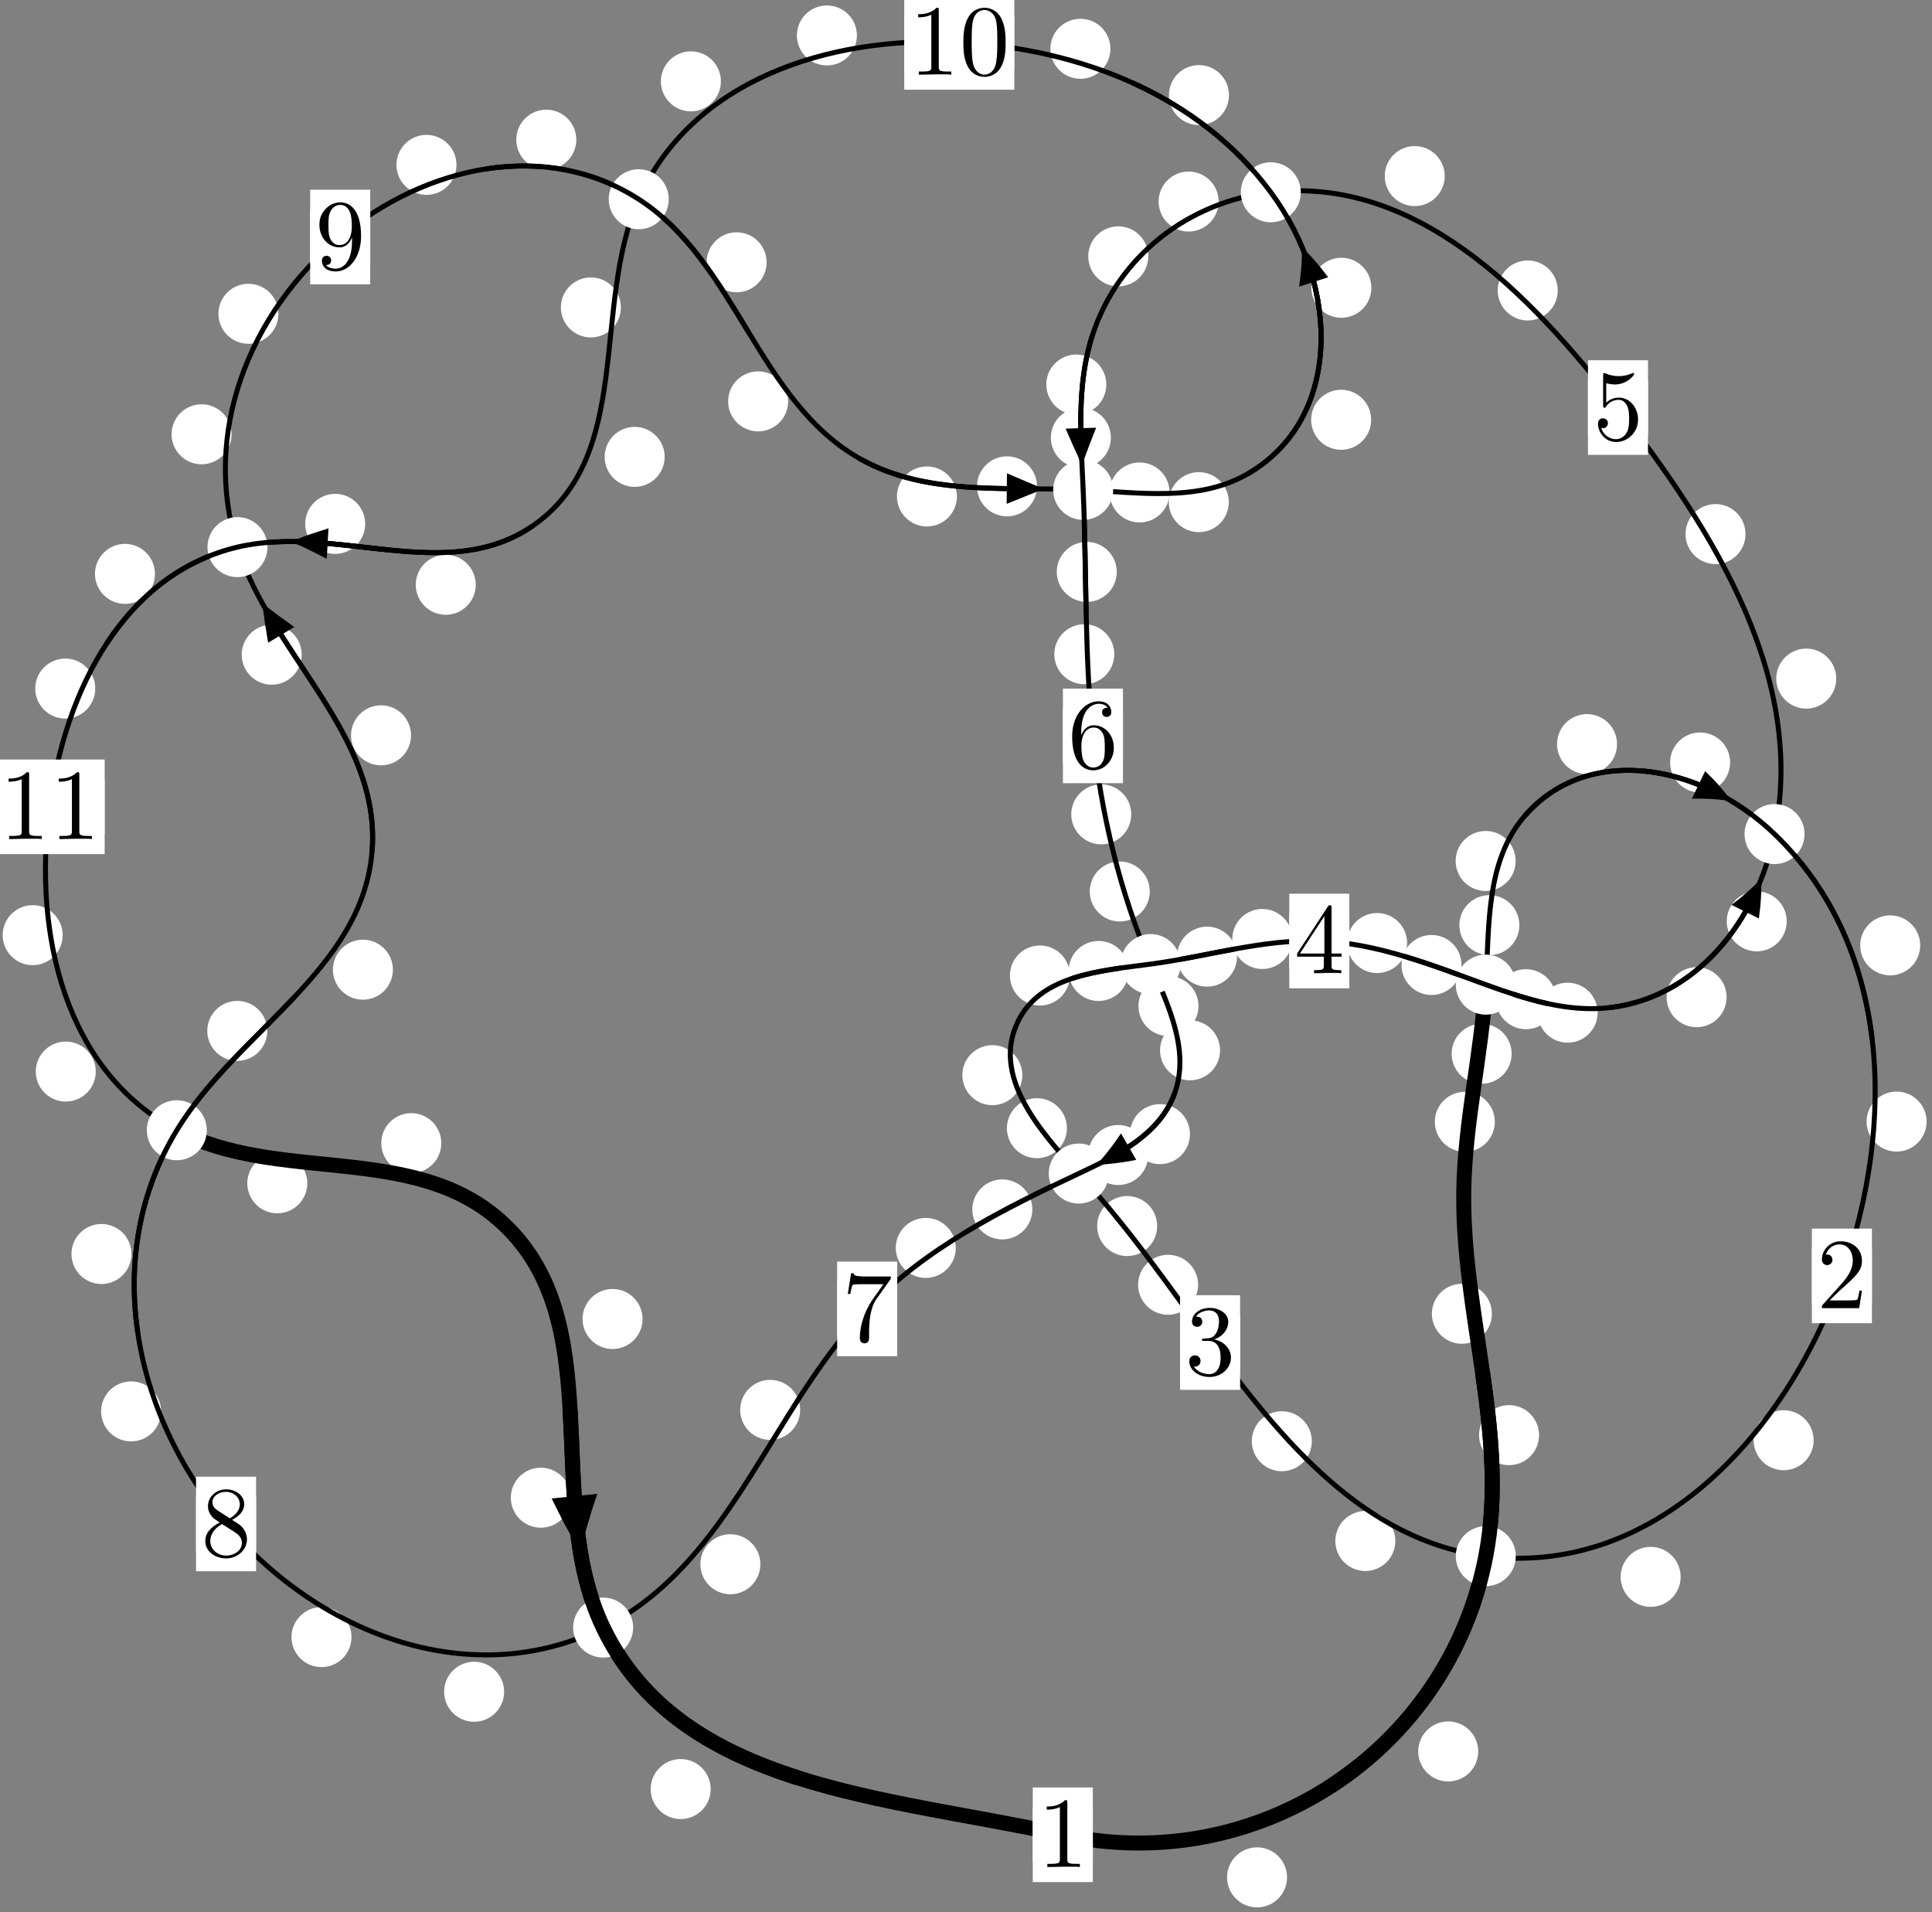 <?xml version="1.0"?>
<!-- Created by MetaPost 1.999 on 2021.07.06:0001 -->
<svg version="1.1" xmlns="http://www.w3.org/2000/svg" xmlns:xlink="http://www.w3.org/1999/xlink" width="192.447" height="190.469" viewBox="0 0 192.447 190.469">
<rect x="0" y="0" width="192.447" height="190.469" fill="#808080" stroke="none"/>
<!-- Original BoundingBox: -148.538147 -34.982971 43.908615 155.485703 -->
  <defs>
    <g transform="scale(0.01,0.01)" id="GLYPHcmr10_48">
      <path style="fill-rule: evenodd;" d="M460 -320C460 -400,455 -480,420 -554C374 -650,292 -666,250 -666C190 -666,117 -640,76 -547C44 -478,39 -400,39 -320C39 -245,43 -155,84 -79C127 2,200 22,249 22C303 22,379 1,423 -94C455 -163,460 -241,460 -320M249 -0C210 -0,151 -25,133 -121C122 -181,122 -273,122 -332C122 -396,122 -462,130 -516C149 -635,224 -644,249 -644C282 -644,348 -626,367 -527C377 -471,377 -395,377 -332C377 -257,377 -189,366 -125C351 -30,294 -0,249 -0"></path>
    </g>
    <g transform="scale(0.01,0.01)" id="GLYPHcmr10_49">
      <path style="fill-rule: evenodd;" d="M294 -640C294 -664,294 -666,271 -666C209 -602,121 -602,89 -602L89 -571C109 -571,168 -571,220 -597L220 -79C220 -43,217 -31,127 -31L95 -31L95 -0L257 -0L130 -3L217 -3L257 -3L297 -3L384 -3L419 -0L419 -31L387 -31C297 -31,294 -42,294 -79"></path>
    </g>
    <g transform="scale(0.01,0.01)" id="GLYPHcmr10_50">
      <path style="fill-rule: evenodd;" d="M127 -77L233 -180C389 -318,449 -372,449 -472C449 -586,359 -666,237 -666C124 -666,50 -574,50 -485C50 -429,100 -429,103 -429C120 -429,155 -441,155 -482C155 -508,137 -534,102 -534C94 -534,92 -534,89 -533C112 -598,166 -635,224 -635C315 -635,358 -554,358 -472C358 -392,308 -313,253 -251L61 -37C50 -26,50 -24,50 -0L421 -0L449 -174L424 -174C419 -144,412 -100,402 -85C395 -77,329 -77,307 -77"></path>
    </g>
    <g transform="scale(0.01,0.01)" id="GLYPHcmr10_51">
      <path style="fill-rule: evenodd;" d="M290 -352C372 -379,430 -449,430 -528C430 -610,342 -666,246 -666C145 -666,69 -606,69 -530C69 -497,91 -478,120 -478C151 -478,171 -500,171 -529C171 -579,124 -579,109 -579C140 -628,206 -641,242 -641C283 -641,338 -619,338 -529C338 -517,336 -459,310 -415C280 -367,246 -364,221 -363C213 -362,189 -360,182 -360C174 -359,167 -358,167 -348C167 -337,174 -337,191 -337L235 -337C317 -337,354 -269,354 -171C354 -35,285 -6,241 -6C198 -6,123 -23,88 -82C123 -77,154 -99,154 -137C154 -173,127 -193,98 -193C74 -193,42 -179,42 -135C42 -44,135 22,244 22C366 22,457 -69,457 -171C457 -253,394 -331,290 -352"></path>
    </g>
    <g transform="scale(0.01,0.01)" id="GLYPHcmr10_52">
      <path style="fill-rule: evenodd;" d="M294 -165L294 -78C294 -42,292 -31,218 -31L197 -31L197 -0L332 -0L238 -3L290 -3L332 -3L374 -3L427 -3L468 -0L468 -31L447 -31C373 -31,371 -42,371 -78L371 -165L471 -165L471 -196L371 -196L371 -651C371 -671,371 -677,355 -677C346 -677,343 -677,335 -665L28 -196L28 -165M300 -196L56 -196L300 -569"></path>
    </g>
    <g transform="scale(0.01,0.01)" id="GLYPHcmr10_53">
      <path style="fill-rule: evenodd;" d="M449 -201C449 -320,367 -420,259 -420C211 -420,168 -404,132 -369L132 -564C152 -558,185 -551,217 -551C340 -551,410 -642,410 -655C410 -661,407 -666,400 -666C399 -666,397 -666,392 -663C372 -654,323 -634,256 -634C216 -634,170 -641,123 -662C115 -665,113 -665,111 -665C101 -665,101 -657,101 -641L101 -345C101 -327,101 -319,115 -319C122 -319,124 -322,128 -328C139 -344,176 -398,257 -398C309 -398,334 -352,342 -334C358 -297,360 -258,360 -208C360 -173,360 -113,336 -71C312 -32,275 -6,229 -6C156 -6,99 -59,82 -118C85 -117,88 -116,99 -116C132 -116,149 -141,149 -165C149 -189,132 -214,99 -214C85 -214,50 -207,50 -161C50 -75,119 22,231 22C347 22,449 -74,449 -201"></path>
    </g>
    <g transform="scale(0.01,0.01)" id="GLYPHcmr10_54">
      <path style="fill-rule: evenodd;" d="M132 -328L132 -352C132 -605,256 -641,307 -641C331 -641,373 -635,395 -601C380 -601,340 -601,340 -556C340 -525,364 -510,386 -510C402 -510,432 -519,432 -558C432 -618,388 -666,305 -666C177 -666,42 -537,42 -316C42 -49,158 22,251 22C362 22,457 -72,457 -204C457 -331,368 -427,257 -427C189 -427,152 -376,132 -328M251 -6C188 -6,158 -66,152 -81C134 -128,134 -208,134 -226C134 -304,166 -404,256 -404C272 -404,318 -404,349 -342C367 -305,367 -254,367 -205C367 -157,367 -107,350 -71C320 -11,274 -6,251 -6"></path>
    </g>
    <g transform="scale(0.01,0.01)" id="GLYPHcmr10_55">
      <path style="fill-rule: evenodd;" d="M476 -609C485 -621,485 -623,485 -644L242 -644C120 -644,118 -657,114 -676L89 -676L56 -470L81 -470C84 -486,93 -549,106 -561C113 -567,191 -567,204 -567L411 -567C400 -551,321 -442,299 -409C209 -274,176 -135,176 -33C176 -23,176 22,222 22C268 22,268 -23,268 -33L268 -84C268 -139,271 -194,279 -248C283 -271,297 -357,341 -419"></path>
    </g>
    <g transform="scale(0.01,0.01)" id="GLYPHcmr10_56">
      <path style="fill-rule: evenodd;" d="M163 -457C117 -487,113 -521,113 -538C113 -599,178 -641,249 -641C322 -641,386 -589,386 -517C386 -460,347 -412,287 -377M309 -362C381 -399,430 -451,430 -517C430 -609,341 -666,250 -666C150 -666,69 -592,69 -499C69 -481,71 -436,113 -389C124 -377,161 -352,186 -335C128 -306,42 -250,42 -151C42 -45,144 22,249 22C362 22,457 -61,457 -168C457 -204,446 -249,408 -291C389 -312,373 -322,309 -362M209 -320L332 -242C360 -223,407 -193,407 -132C407 -58,332 -6,250 -6C164 -6,92 -68,92 -151C92 -209,124 -273,209 -320"></path>
    </g>
    <g transform="scale(0.01,0.01)" id="GLYPHcmr10_57">
      <path style="fill-rule: evenodd;" d="M367 -318L367 -286C367 -52,263 -6,205 -6C188 -6,134 -8,107 -42C151 -42,159 -71,159 -88C159 -119,135 -134,113 -134C97 -134,67 -125,67 -86C67 -19,121 22,206 22C335 22,457 -114,457 -329C457 -598,342 -666,253 -666C198 -666,149 -648,106 -603C65 -558,42 -516,42 -441C42 -316,130 -218,242 -218C303 -218,344 -260,367 -318M243 -241C227 -241,181 -241,150 -304C132 -341,132 -391,132 -440C132 -494,132 -541,153 -578C180 -628,218 -641,253 -641C299 -641,332 -607,349 -562C361 -530,365 -467,365 -421C365 -338,331 -241,243 -241"></path>
    </g>
  </defs>
  <path d="M128.204 186.994C128.204 186.202,127.889 185.441,127.328 184.881C126.768 184.32,126.008 184.005,125.215 184.005C124.422 184.005,123.662 184.32,123.102 184.881C122.541 185.441,122.226 186.202,122.226 186.994C122.226 187.787,122.541 188.547,123.102 189.108C123.662 189.668,124.422 189.983,125.215 189.983C126.008 189.983,126.768 189.668,127.328 189.108C127.889 188.547,128.204 187.787,128.204 186.994Z" style="fill: rgb(100%,100%,100%);stroke: none;"></path>
  <path d="M108.854 182.752C108.854 181.959,108.539 181.199,107.978 180.639C107.418 180.078,106.658 179.763,105.865 179.763C105.072 179.763,104.312 180.078,103.752 180.639C103.191 181.199,102.876 181.959,102.876 182.752C102.876 183.545,103.191 184.305,103.752 184.865C104.312 185.426,105.072 185.741,105.865 185.741C106.658 185.741,107.418 185.426,107.978 184.865C108.539 184.305,108.854 183.545,108.854 182.752Z" style="fill: rgb(100%,100%,100%);stroke: none;"></path>
  <path d="M153.308 142.949C153.308 142.156,152.993 141.396,152.432 140.836C151.872 140.275,151.112 139.96,150.319 139.96C149.526 139.96,148.766 140.275,148.206 140.836C147.645 141.396,147.33 142.156,147.33 142.949C147.33 143.742,147.645 144.502,148.206 145.062C148.766 145.623,149.526 145.938,150.319 145.938C151.112 145.938,151.872 145.623,152.432 145.062C152.993 144.502,153.308 143.742,153.308 142.949Z" style="fill: rgb(100%,100%,100%);stroke: none;"></path>
  <path d="M147.245 174.452C147.245 173.66,146.931 172.9,146.37 172.339C145.81 171.779,145.049 171.464,144.257 171.464C143.464 171.464,142.704 171.779,142.143 172.339C141.583 172.9,141.268 173.66,141.268 174.452C141.268 175.245,141.583 176.005,142.143 176.566C142.704 177.126,143.464 177.441,144.257 177.441C145.049 177.441,145.81 177.126,146.37 176.566C146.931 176.005,147.245 175.245,147.245 174.452Z" style="fill: rgb(100%,100%,100%);stroke: none;"></path>
  <path d="M148.901 111.738C148.901 110.945,148.586 110.185,148.026 109.625C147.465 109.064,146.705 108.749,145.912 108.749C145.12 108.749,144.359 109.064,143.799 109.625C143.238 110.185,142.924 110.945,142.924 111.738C142.924 112.531,143.238 113.291,143.799 113.851C144.359 114.412,145.12 114.727,145.912 114.727C146.705 114.727,147.465 114.412,148.026 113.851C148.586 113.291,148.901 112.531,148.901 111.738Z" style="fill: rgb(100%,100%,100%);stroke: none;"></path>
  <path d="M148.608 130.859C148.608 130.067,148.293 129.306,147.733 128.746C147.172 128.185,146.412 127.87,145.619 127.87C144.827 127.87,144.066 128.185,143.506 128.746C142.945 129.306,142.63 130.067,142.63 130.859C142.63 131.652,142.945 132.412,143.506 132.973C144.066 133.533,144.827 133.848,145.619 133.848C146.412 133.848,147.172 133.533,147.733 132.973C148.293 132.412,148.608 131.652,148.608 130.859Z" style="fill: rgb(100%,100%,100%);stroke: none;"></path>
  <path d="M151.346 92.149C151.346 91.356,151.031 90.596,150.47 90.036C149.91 89.475,149.15 89.16,148.357 89.16C147.564 89.16,146.804 89.475,146.244 90.036C145.683 90.596,145.368 91.356,145.368 92.149C145.368 92.942,145.683 93.702,146.244 94.262C146.804 94.823,147.564 95.138,148.357 95.138C149.15 95.138,149.91 94.823,150.47 94.262C151.031 93.702,151.346 92.942,151.346 92.149Z" style="fill: rgb(100%,100%,100%);stroke: none;"></path>
  <path d="M150.574 104.965C150.574 104.173,150.259 103.413,149.698 102.852C149.138 102.292,148.378 101.977,147.585 101.977C146.792 101.977,146.032 102.292,145.472 102.852C144.911 103.413,144.596 104.173,144.596 104.965C144.596 105.758,144.911 106.518,145.472 107.079C146.032 107.639,146.792 107.954,147.585 107.954C148.378 107.954,149.138 107.639,149.698 107.079C150.259 106.518,150.574 105.758,150.574 104.965Z" style="fill: rgb(100%,100%,100%);stroke: none;"></path>
  <path d="M161.072 74.116C161.072 73.324,160.757 72.563,160.197 72.003C159.636 71.442,158.876 71.128,158.084 71.128C157.291 71.128,156.531 71.442,155.97 72.003C155.41 72.563,155.095 73.324,155.095 74.116C155.095 74.909,155.41 75.669,155.97 76.23C156.531 76.79,157.291 77.105,158.084 77.105C158.876 77.105,159.636 76.79,160.197 76.23C160.757 75.669,161.072 74.909,161.072 74.116Z" style="fill: rgb(100%,100%,100%);stroke: none;"></path>
  <path d="M150.975 85.758C150.975 84.965,150.66 84.205,150.1 83.644C149.539 83.084,148.779 82.769,147.986 82.769C147.194 82.769,146.434 83.084,145.873 83.644C145.313 84.205,144.998 84.965,144.998 85.758C144.998 86.55,145.313 87.311,145.873 87.871C146.434 88.432,147.194 88.746,147.986 88.746C148.779 88.746,149.539 88.432,150.1 87.871C150.66 87.311,150.975 86.55,150.975 85.758Z" style="fill: rgb(100%,100%,100%);stroke: none;"></path>
  <path d="M191.272 94.164C191.272 93.371,190.957 92.611,190.397 92.05C189.837 91.49,189.076 91.175,188.284 91.175C187.491 91.175,186.731 91.49,186.17 92.05C185.61 92.611,185.295 93.371,185.295 94.164C185.295 94.956,185.61 95.716,186.17 96.277C186.731 96.837,187.491 97.152,188.284 97.152C189.076 97.152,189.837 96.837,190.397 96.277C190.957 95.716,191.272 94.956,191.272 94.164Z" style="fill: rgb(100%,100%,100%);stroke: none;"></path>
  <path d="M172.339 75.947C172.339 75.154,172.024 74.394,171.463 73.834C170.903 73.273,170.143 72.958,169.35 72.958C168.557 72.958,167.797 73.273,167.236 73.834C166.676 74.394,166.361 75.154,166.361 75.947C166.361 76.74,166.676 77.5,167.236 78.06C167.797 78.621,168.557 78.936,169.35 78.936C170.143 78.936,170.903 78.621,171.463 78.06C172.024 77.5,172.339 76.74,172.339 75.947Z" style="fill: rgb(100%,100%,100%);stroke: none;"></path>
  <path d="M180.657 143.455C180.657 142.662,180.342 141.902,179.781 141.341C179.221 140.781,178.461 140.466,177.668 140.466C176.875 140.466,176.115 140.781,175.555 141.341C174.994 141.902,174.679 142.662,174.679 143.455C174.679 144.247,174.994 145.008,175.555 145.568C176.115 146.129,176.875 146.444,177.668 146.444C178.461 146.444,179.221 146.129,179.781 145.568C180.342 145.008,180.657 144.247,180.657 143.455Z" style="fill: rgb(100%,100%,100%);stroke: none;"></path>
  <path d="M191.909 111.716C191.909 110.923,191.594 110.163,191.033 109.603C190.473 109.042,189.713 108.727,188.92 108.727C188.127 108.727,187.367 109.042,186.807 109.603C186.246 110.163,185.931 110.923,185.931 111.716C185.931 112.509,186.246 113.269,186.807 113.829C187.367 114.39,188.127 114.705,188.92 114.705C189.713 114.705,190.473 114.39,191.033 113.829C191.594 113.269,191.909 112.509,191.909 111.716Z" style="fill: rgb(100%,100%,100%);stroke: none;"></path>
  <path d="M138.989 153.492C138.989 152.7,138.675 151.939,138.114 151.379C137.554 150.819,136.793 150.504,136.001 150.504C135.208 150.504,134.448 150.819,133.887 151.379C133.327 151.939,133.012 152.7,133.012 153.492C133.012 154.285,133.327 155.045,133.887 155.606C134.448 156.166,135.208 156.481,136.001 156.481C136.793 156.481,137.554 156.166,138.114 155.606C138.675 155.045,138.989 154.285,138.989 153.492Z" style="fill: rgb(100%,100%,100%);stroke: none;"></path>
  <path d="M167.41 157.063C167.41 156.271,167.095 155.51,166.534 154.95C165.974 154.389,165.214 154.075,164.421 154.075C163.628 154.075,162.868 154.389,162.308 154.95C161.747 155.51,161.432 156.271,161.432 157.063C161.432 157.856,161.747 158.616,162.308 159.177C162.868 159.737,163.628 160.052,164.421 160.052C165.214 160.052,165.974 159.737,166.534 159.177C167.095 158.616,167.41 157.856,167.41 157.063Z" style="fill: rgb(100%,100%,100%);stroke: none;"></path>
  <path d="M119.344 127.971C119.344 127.178,119.029 126.418,118.469 125.857C117.908 125.297,117.148 124.982,116.355 124.982C115.563 124.982,114.802 125.297,114.242 125.857C113.682 126.418,113.367 127.178,113.367 127.971C113.367 128.763,113.682 129.523,114.242 130.084C114.802 130.644,115.563 130.959,116.355 130.959C117.148 130.959,117.908 130.644,118.469 130.084C119.029 129.523,119.344 128.763,119.344 127.971Z" style="fill: rgb(100%,100%,100%);stroke: none;"></path>
  <path d="M130.67 143.554C130.67 142.761,130.355 142.001,129.794 141.441C129.234 140.88,128.474 140.565,127.681 140.565C126.888 140.565,126.128 140.88,125.568 141.441C125.007 142.001,124.692 142.761,124.692 143.554C124.692 144.347,125.007 145.107,125.568 145.667C126.128 146.228,126.888 146.543,127.681 146.543C128.474 146.543,129.234 146.228,129.794 145.667C130.355 145.107,130.67 144.347,130.67 143.554Z" style="fill: rgb(100%,100%,100%);stroke: none;"></path>
  <path d="M106.275 112.374C106.275 111.582,105.961 110.822,105.4 110.261C104.84 109.701,104.079 109.386,103.287 109.386C102.494 109.386,101.734 109.701,101.173 110.261C100.613 110.822,100.298 111.582,100.298 112.374C100.298 113.167,100.613 113.927,101.173 114.488C101.734 115.048,102.494 115.363,103.287 115.363C104.079 115.363,104.84 115.048,105.4 114.488C105.961 113.927,106.275 113.167,106.275 112.374Z" style="fill: rgb(100%,100%,100%);stroke: none;"></path>
  <path d="M115.266 122.122C115.266 121.329,114.951 120.569,114.391 120.008C113.83 119.448,113.07 119.133,112.277 119.133C111.485 119.133,110.724 119.448,110.164 120.008C109.603 120.569,109.288 121.329,109.288 122.122C109.288 122.914,109.603 123.675,110.164 124.235C110.724 124.796,111.485 125.11,112.277 125.11C113.07 125.11,113.83 124.796,114.391 124.235C114.951 123.675,115.266 122.914,115.266 122.122Z" style="fill: rgb(100%,100%,100%);stroke: none;"></path>
  <path d="M106.575 97.165C106.575 96.372,106.26 95.612,105.7 95.051C105.139 94.491,104.379 94.176,103.587 94.176C102.794 94.176,102.034 94.491,101.473 95.051C100.913 95.612,100.598 96.372,100.598 97.165C100.598 97.957,100.913 98.718,101.473 99.278C102.034 99.839,102.794 100.154,103.587 100.154C104.379 100.154,105.139 99.839,105.7 99.278C106.26 98.718,106.575 97.957,106.575 97.165Z" style="fill: rgb(100%,100%,100%);stroke: none;"></path>
  <path d="M101.837 107.091C101.837 106.299,101.522 105.539,100.961 104.978C100.401 104.418,99.641 104.103,98.848 104.103C98.055 104.103,97.295 104.418,96.735 104.978C96.174 105.539,95.859 106.299,95.859 107.091C95.859 107.884,96.174 108.644,96.735 109.205C97.295 109.765,98.055 110.08,98.848 110.08C99.641 110.08,100.401 109.765,100.961 109.205C101.522 108.644,101.837 107.884,101.837 107.091Z" style="fill: rgb(100%,100%,100%);stroke: none;"></path>
  <path d="M123.223 95.289C123.223 94.496,122.908 93.736,122.347 93.175C121.787 92.615,121.027 92.3,120.234 92.3C119.441 92.3,118.681 92.615,118.121 93.175C117.56 93.736,117.245 94.496,117.245 95.289C117.245 96.081,117.56 96.842,118.121 97.402C118.681 97.963,119.441 98.277,120.234 98.277C121.027 98.277,121.787 97.963,122.347 97.402C122.908 96.842,123.223 96.081,123.223 95.289Z" style="fill: rgb(100%,100%,100%);stroke: none;"></path>
  <path d="M112.421 96.712C112.421 95.92,112.106 95.159,111.546 94.599C110.986 94.038,110.225 93.723,109.433 93.723C108.64 93.723,107.88 94.038,107.319 94.599C106.759 95.159,106.444 95.92,106.444 96.712C106.444 97.505,106.759 98.265,107.319 98.826C107.88 99.386,108.64 99.701,109.433 99.701C110.225 99.701,110.986 99.386,111.546 98.826C112.106 98.265,112.421 97.505,112.421 96.712Z" style="fill: rgb(100%,100%,100%);stroke: none;"></path>
  <path d="M140.163 93.93C140.163 93.138,139.848 92.378,139.287 91.817C138.727 91.257,137.967 90.942,137.174 90.942C136.381 90.942,135.621 91.257,135.061 91.817C134.5 92.378,134.185 93.138,134.185 93.93C134.185 94.723,134.5 95.483,135.061 96.044C135.621 96.604,136.381 96.919,137.174 96.919C137.967 96.919,138.727 96.604,139.287 96.044C139.848 95.483,140.163 94.723,140.163 93.93Z" style="fill: rgb(100%,100%,100%);stroke: none;"></path>
  <path d="M128.729 93.528C128.729 92.736,128.415 91.975,127.854 91.415C127.294 90.854,126.533 90.54,125.741 90.54C124.948 90.54,124.188 90.854,123.627 91.415C123.067 91.975,122.752 92.736,122.752 93.528C122.752 94.321,123.067 95.081,123.627 95.642C124.188 96.202,124.948 96.517,125.741 96.517C126.533 96.517,127.294 96.202,127.854 95.642C128.415 95.081,128.729 94.321,128.729 93.528Z" style="fill: rgb(100%,100%,100%);stroke: none;"></path>
  <path d="M154.992 99.527C154.992 98.734,154.677 97.974,154.117 97.414C153.556 96.853,152.796 96.538,152.003 96.538C151.211 96.538,150.45 96.853,149.89 97.414C149.329 97.974,149.015 98.734,149.015 99.527C149.015 100.32,149.329 101.08,149.89 101.64C150.45 102.201,151.211 102.516,152.003 102.516C152.796 102.516,153.556 102.201,154.117 101.64C154.677 101.08,154.992 100.32,154.992 99.527Z" style="fill: rgb(100%,100%,100%);stroke: none;"></path>
  <path d="M145.582 96.118C145.582 95.325,145.267 94.565,144.707 94.005C144.146 93.444,143.386 93.129,142.593 93.129C141.801 93.129,141.041 93.444,140.48 94.005C139.92 94.565,139.605 95.325,139.605 96.118C139.605 96.911,139.92 97.671,140.48 98.231C141.041 98.792,141.801 99.107,142.593 99.107C143.386 99.107,144.146 98.792,144.707 98.231C145.267 97.671,145.582 96.911,145.582 96.118Z" style="fill: rgb(100%,100%,100%);stroke: none;"></path>
  <path d="M171.988 99.326C171.988 98.533,171.673 97.773,171.112 97.212C170.552 96.652,169.792 96.337,168.999 96.337C168.206 96.337,167.446 96.652,166.886 97.212C166.325 97.773,166.01 98.533,166.01 99.326C166.01 100.118,166.325 100.879,166.886 101.439C167.446 102,168.206 102.314,168.999 102.314C169.792 102.314,170.552 102,171.112 101.439C171.673 100.879,171.988 100.118,171.988 99.326Z" style="fill: rgb(100%,100%,100%);stroke: none;"></path>
  <path d="M159.142 100.869C159.142 100.077,158.827 99.316,158.267 98.756C157.706 98.195,156.946 97.88,156.154 97.88C155.361 97.88,154.601 98.195,154.04 98.756C153.48 99.316,153.165 100.077,153.165 100.869C153.165 101.662,153.48 102.422,154.04 102.983C154.601 103.543,155.361 103.858,156.154 103.858C156.946 103.858,157.706 103.543,158.267 102.983C158.827 102.422,159.142 101.662,159.142 100.869Z" style="fill: rgb(100%,100%,100%);stroke: none;"></path>
  <path d="M182.909 67.594C182.909 66.801,182.595 66.041,182.034 65.48C181.474 64.92,180.713 64.605,179.921 64.605C179.128 64.605,178.368 64.92,177.807 65.48C177.247 66.041,176.932 66.801,176.932 67.594C176.932 68.386,177.247 69.146,177.807 69.707C178.368 70.267,179.128 70.582,179.921 70.582C180.713 70.582,181.474 70.267,182.034 69.707C182.595 69.146,182.909 68.386,182.909 67.594Z" style="fill: rgb(100%,100%,100%);stroke: none;"></path>
  <path d="M177.977 91.772C177.977 90.979,177.662 90.219,177.102 89.658C176.541 89.098,175.781 88.783,174.988 88.783C174.196 88.783,173.435 89.098,172.875 89.658C172.315 90.219,172 90.979,172 91.772C172 92.564,172.315 93.324,172.875 93.885C173.435 94.445,174.196 94.76,174.988 94.76C175.781 94.76,176.541 94.445,177.102 93.885C177.662 93.324,177.977 92.564,177.977 91.772Z" style="fill: rgb(100%,100%,100%);stroke: none;"></path>
  <path d="M155.166 28.931C155.166 28.138,154.851 27.378,154.29 26.818C153.73 26.257,152.97 25.942,152.177 25.942C151.384 25.942,150.624 26.257,150.064 26.818C149.503 27.378,149.188 28.138,149.188 28.931C149.188 29.724,149.503 30.484,150.064 31.044C150.624 31.605,151.384 31.92,152.177 31.92C152.97 31.92,153.73 31.605,154.29 31.044C154.851 30.484,155.166 29.724,155.166 28.931Z" style="fill: rgb(100%,100%,100%);stroke: none;"></path>
  <path d="M173.872 53.199C173.872 52.406,173.557 51.646,172.996 51.085C172.436 50.525,171.676 50.21,170.883 50.21C170.09 50.21,169.33 50.525,168.77 51.085C168.209 51.646,167.894 52.406,167.894 53.199C167.894 53.991,168.209 54.751,168.77 55.312C169.33 55.872,170.09 56.187,170.883 56.187C171.676 56.187,172.436 55.872,172.996 55.312C173.557 54.751,173.872 53.991,173.872 53.199Z" style="fill: rgb(100%,100%,100%);stroke: none;"></path>
  <path d="M121.387 20.075C121.387 19.283,121.072 18.523,120.511 17.962C119.951 17.402,119.191 17.087,118.398 17.087C117.605 17.087,116.845 17.402,116.285 17.962C115.724 18.523,115.409 19.283,115.409 20.075C115.409 20.868,115.724 21.628,116.285 22.189C116.845 22.749,117.605 23.064,118.398 23.064C119.191 23.064,119.951 22.749,120.511 22.189C121.072 21.628,121.387 20.868,121.387 20.075Z" style="fill: rgb(100%,100%,100%);stroke: none;"></path>
  <path d="M143.908 17.538C143.908 16.745,143.593 15.985,143.033 15.425C142.472 14.864,141.712 14.549,140.919 14.549C140.127 14.549,139.366 14.864,138.806 15.425C138.245 15.985,137.931 16.745,137.931 17.538C137.931 18.331,138.245 19.091,138.806 19.651C139.366 20.212,140.127 20.527,140.919 20.527C141.712 20.527,142.472 20.212,143.033 19.651C143.593 19.091,143.908 18.331,143.908 17.538Z" style="fill: rgb(100%,100%,100%);stroke: none;"></path>
  <path d="M110.2 38.302C110.2 37.51,109.885 36.75,109.325 36.189C108.764 35.629,108.004 35.314,107.211 35.314C106.419 35.314,105.658 35.629,105.098 36.189C104.537 36.75,104.223 37.51,104.223 38.302C104.223 39.095,104.537 39.855,105.098 40.416C105.658 40.976,106.419 41.291,107.211 41.291C108.004 41.291,108.764 40.976,109.325 40.416C109.885 39.855,110.2 39.095,110.2 38.302Z" style="fill: rgb(100%,100%,100%);stroke: none;"></path>
  <path d="M114.38 25.535C114.38 24.743,114.065 23.982,113.504 23.422C112.944 22.861,112.184 22.546,111.391 22.546C110.598 22.546,109.838 22.861,109.277 23.422C108.717 23.982,108.402 24.743,108.402 25.535C108.402 26.328,108.717 27.088,109.277 27.649C109.838 28.209,110.598 28.524,111.391 28.524C112.184 28.524,112.944 28.209,113.504 27.649C114.065 27.088,114.38 26.328,114.38 25.535Z" style="fill: rgb(100%,100%,100%);stroke: none;"></path>
  <path d="M111.241 56.964C111.241 56.172,110.926 55.411,110.366 54.851C109.805 54.291,109.045 53.976,108.252 53.976C107.46 53.976,106.699 54.291,106.139 54.851C105.578 55.411,105.264 56.172,105.264 56.964C105.264 57.757,105.578 58.517,106.139 59.078C106.699 59.638,107.46 59.953,108.252 59.953C109.045 59.953,109.805 59.638,110.366 59.078C110.926 58.517,111.241 57.757,111.241 56.964Z" style="fill: rgb(100%,100%,100%);stroke: none;"></path>
  <path d="M110.655 43.597C110.655 42.804,110.34 42.044,109.78 41.484C109.22 40.923,108.459 40.608,107.667 40.608C106.874 40.608,106.114 40.923,105.553 41.484C104.993 42.044,104.678 42.804,104.678 43.597C104.678 44.39,104.993 45.15,105.553 45.71C106.114 46.271,106.874 46.586,107.667 46.586C108.459 46.586,109.22 46.271,109.78 45.71C110.34 45.15,110.655 44.39,110.655 43.597Z" style="fill: rgb(100%,100%,100%);stroke: none;"></path>
  <path d="M112.685 81.114C112.685 80.321,112.37 79.561,111.81 79C111.25 78.44,110.489 78.125,109.697 78.125C108.904 78.125,108.144 78.44,107.583 79C107.023 79.561,106.708 80.321,106.708 81.114C106.708 81.906,107.023 82.666,107.583 83.227C108.144 83.787,108.904 84.102,109.697 84.102C110.489 84.102,111.25 83.787,111.81 83.227C112.37 82.666,112.685 81.906,112.685 81.114Z" style="fill: rgb(100%,100%,100%);stroke: none;"></path>
  <path d="M110.995 65.165C110.995 64.372,110.68 63.612,110.12 63.052C109.559 62.491,108.799 62.176,108.006 62.176C107.214 62.176,106.454 62.491,105.893 63.052C105.333 63.612,105.018 64.372,105.018 65.165C105.018 65.958,105.333 66.718,105.893 67.278C106.454 67.839,107.214 68.154,108.006 68.154C108.799 68.154,109.559 67.839,110.12 67.278C110.68 66.718,110.995 65.958,110.995 65.165Z" style="fill: rgb(100%,100%,100%);stroke: none;"></path>
  <path d="M119.38 100.211C119.38 99.418,119.065 98.658,118.504 98.098C117.944 97.537,117.184 97.222,116.391 97.222C115.598 97.222,114.838 97.537,114.278 98.098C113.717 98.658,113.402 99.418,113.402 100.211C113.402 101.004,113.717 101.764,114.278 102.324C114.838 102.885,115.598 103.2,116.391 103.2C117.184 103.2,117.944 102.885,118.504 102.324C119.065 101.764,119.38 101.004,119.38 100.211Z" style="fill: rgb(100%,100%,100%);stroke: none;"></path>
  <path d="M114.529 88.797C114.529 88.004,114.214 87.244,113.654 86.684C113.093 86.123,112.333 85.808,111.54 85.808C110.748 85.808,109.988 86.123,109.427 86.684C108.867 87.244,108.552 88.004,108.552 88.797C108.552 89.59,108.867 90.35,109.427 90.91C109.988 91.471,110.748 91.786,111.54 91.786C112.333 91.786,113.093 91.471,113.654 90.91C114.214 90.35,114.529 89.59,114.529 88.797Z" style="fill: rgb(100%,100%,100%);stroke: none;"></path>
  <path d="M118.533 112.967C118.533 112.174,118.218 111.414,117.658 110.853C117.097 110.293,116.337 109.978,115.545 109.978C114.752 109.978,113.992 110.293,113.431 110.853C112.871 111.414,112.556 112.174,112.556 112.967C112.556 113.759,112.871 114.519,113.431 115.08C113.992 115.64,114.752 115.955,115.545 115.955C116.337 115.955,117.097 115.64,117.658 115.08C118.218 114.519,118.533 113.759,118.533 112.967Z" style="fill: rgb(100%,100%,100%);stroke: none;"></path>
  <path d="M121.53 104.616C121.53 103.823,121.215 103.063,120.655 102.503C120.094 101.942,119.334 101.627,118.541 101.627C117.749 101.627,116.989 101.942,116.428 102.503C115.868 103.063,115.553 103.823,115.553 104.616C115.553 105.409,115.868 106.169,116.428 106.729C116.989 107.29,117.749 107.605,118.541 107.605C119.334 107.605,120.094 107.29,120.655 106.729C121.215 106.169,121.53 105.409,121.53 104.616Z" style="fill: rgb(100%,100%,100%);stroke: none;"></path>
  <path d="M102.83 120.464C102.83 119.672,102.516 118.912,101.955 118.351C101.395 117.791,100.634 117.476,99.842 117.476C99.049 117.476,98.289 117.791,97.728 118.351C97.168 118.912,96.853 119.672,96.853 120.464C96.853 121.257,97.168 122.017,97.728 122.578C98.289 123.138,99.049 123.453,99.842 123.453C100.634 123.453,101.395 123.138,101.955 122.578C102.516 122.017,102.83 121.257,102.83 120.464Z" style="fill: rgb(100%,100%,100%);stroke: none;"></path>
  <path d="M114.376 115.046C114.376 114.253,114.061 113.493,113.501 112.932C112.94 112.372,112.18 112.057,111.387 112.057C110.595 112.057,109.834 112.372,109.274 112.932C108.714 113.493,108.399 114.253,108.399 115.046C108.399 115.839,108.714 116.599,109.274 117.159C109.834 117.72,110.595 118.035,111.387 118.035C112.18 118.035,112.94 117.72,113.501 117.159C114.061 116.599,114.376 115.839,114.376 115.046Z" style="fill: rgb(100%,100%,100%);stroke: none;"></path>
  <path d="M79.706 140.432C79.706 139.639,79.391 138.879,78.831 138.318C78.27 137.758,77.51 137.443,76.717 137.443C75.925 137.443,75.165 137.758,74.604 138.318C74.044 138.879,73.729 139.639,73.729 140.432C73.729 141.224,74.044 141.984,74.604 142.545C75.165 143.105,75.925 143.42,76.717 143.42C77.51 143.42,78.27 143.105,78.831 142.545C79.391 141.984,79.706 141.224,79.706 140.432Z" style="fill: rgb(100%,100%,100%);stroke: none;"></path>
  <path d="M95.204 124.3C95.204 123.508,94.889 122.748,94.329 122.187C93.768 121.627,93.008 121.312,92.215 121.312C91.423 121.312,90.662 121.627,90.102 122.187C89.541 122.748,89.227 123.508,89.227 124.3C89.227 125.093,89.541 125.853,90.102 126.414C90.662 126.974,91.423 127.289,92.215 127.289C93.008 127.289,93.768 126.974,94.329 126.414C94.889 125.853,95.204 125.093,95.204 124.3Z" style="fill: rgb(100%,100%,100%);stroke: none;"></path>
  <path d="M50.215 168.509C50.215 167.717,49.9 166.957,49.34 166.396C48.779 165.836,48.019 165.521,47.226 165.521C46.434 165.521,45.674 165.836,45.113 166.396C44.553 166.957,44.238 167.717,44.238 168.509C44.238 169.302,44.553 170.062,45.113 170.623C45.674 171.183,46.434 171.498,47.226 171.498C48.019 171.498,48.779 171.183,49.34 170.623C49.9 170.062,50.215 169.302,50.215 168.509Z" style="fill: rgb(100%,100%,100%);stroke: none;"></path>
  <path d="M75.741 155.807C75.741 155.014,75.426 154.254,74.865 153.694C74.305 153.133,73.545 152.818,72.752 152.818C71.959 152.818,71.199 153.133,70.639 153.694C70.078 154.254,69.763 155.014,69.763 155.807C69.763 156.6,70.078 157.36,70.639 157.92C71.199 158.481,71.959 158.796,72.752 158.796C73.545 158.796,74.305 158.481,74.865 157.92C75.426 157.36,75.741 156.6,75.741 155.807Z" style="fill: rgb(100%,100%,100%);stroke: none;"></path>
  <path d="M16.049 140.583C16.049 139.79,15.734 139.03,15.174 138.47C14.614 137.909,13.853 137.594,13.061 137.594C12.268 137.594,11.508 137.909,10.947 138.47C10.387 139.03,10.072 139.79,10.072 140.583C10.072 141.376,10.387 142.136,10.947 142.696C11.508 143.257,12.268 143.572,13.061 143.572C13.853 143.572,14.614 143.257,15.174 142.696C15.734 142.136,16.049 141.376,16.049 140.583Z" style="fill: rgb(100%,100%,100%);stroke: none;"></path>
  <path d="M35.012 163.065C35.012 162.272,34.697 161.512,34.136 160.952C33.576 160.391,32.816 160.076,32.023 160.076C31.23 160.076,30.47 160.391,29.91 160.952C29.349 161.512,29.034 162.272,29.034 163.065C29.034 163.858,29.349 164.618,29.91 165.178C30.47 165.739,31.23 166.054,32.023 166.054C32.816 166.054,33.576 165.739,34.136 165.178C34.697 164.618,35.012 163.858,35.012 163.065Z" style="fill: rgb(100%,100%,100%);stroke: none;"></path>
  <path d="M26.625 102.683C26.625 101.891,26.31 101.131,25.75 100.57C25.189 100.01,24.429 99.695,23.636 99.695C22.844 99.695,22.083 100.01,21.523 100.57C20.962 101.131,20.647 101.891,20.647 102.683C20.647 103.476,20.962 104.236,21.523 104.797C22.083 105.357,22.844 105.672,23.636 105.672C24.429 105.672,25.189 105.357,25.75 104.797C26.31 104.236,26.625 103.476,26.625 102.683Z" style="fill: rgb(100%,100%,100%);stroke: none;"></path>
  <path d="M13.096 124.906C13.096 124.113,12.781 123.353,12.22 122.792C11.66 122.232,10.9 121.917,10.107 121.917C9.314 121.917,8.554 122.232,7.994 122.792C7.433 123.353,7.118 124.113,7.118 124.906C7.118 125.698,7.433 126.459,7.994 127.019C8.554 127.58,9.314 127.895,10.107 127.895C10.9 127.895,11.66 127.58,12.22 127.019C12.781 126.459,13.096 125.698,13.096 124.906Z" style="fill: rgb(100%,100%,100%);stroke: none;"></path>
  <path d="M40.944 73.242C40.944 72.449,40.629 71.689,40.069 71.129C39.508 70.568,38.748 70.253,37.956 70.253C37.163 70.253,36.403 70.568,35.842 71.129C35.282 71.689,34.967 72.449,34.967 73.242C34.967 74.035,35.282 74.795,35.842 75.355C36.403 75.916,37.163 76.231,37.956 76.231C38.748 76.231,39.508 75.916,40.069 75.355C40.629 74.795,40.944 74.035,40.944 73.242Z" style="fill: rgb(100%,100%,100%);stroke: none;"></path>
  <path d="M39.138 96.586C39.138 95.794,38.823 95.033,38.263 94.473C37.702 93.913,36.942 93.598,36.15 93.598C35.357 93.598,34.597 93.913,34.036 94.473C33.476 95.033,33.161 95.794,33.161 96.586C33.161 97.379,33.476 98.139,34.036 98.7C34.597 99.26,35.357 99.575,36.15 99.575C36.942 99.575,37.702 99.26,38.263 98.7C38.823 98.139,39.138 97.379,39.138 96.586Z" style="fill: rgb(100%,100%,100%);stroke: none;"></path>
  <path d="M23.067 43.258C23.067 42.466,22.752 41.705,22.192 41.145C21.631 40.584,20.871 40.269,20.078 40.269C19.286 40.269,18.525 40.584,17.965 41.145C17.404 41.705,17.09 42.466,17.09 43.258C17.09 44.051,17.404 44.811,17.965 45.372C18.525 45.932,19.286 46.247,20.078 46.247C20.871 46.247,21.631 45.932,22.192 45.372C22.752 44.811,23.067 44.051,23.067 43.258Z" style="fill: rgb(100%,100%,100%);stroke: none;"></path>
  <path d="M30.054 65.211C30.054 64.419,29.739 63.658,29.179 63.098C28.618 62.537,27.858 62.222,27.065 62.222C26.273 62.222,25.512 62.537,24.952 63.098C24.392 63.658,24.077 64.419,24.077 65.211C24.077 66.004,24.392 66.764,24.952 67.325C25.512 67.885,26.273 68.2,27.065 68.2C27.858 68.2,28.618 67.885,29.179 67.325C29.739 66.764,30.054 66.004,30.054 65.211Z" style="fill: rgb(100%,100%,100%);stroke: none;"></path>
  <path d="M45.47 16.422C45.47 15.629,45.155 14.869,44.595 14.309C44.034 13.748,43.274 13.433,42.482 13.433C41.689 13.433,40.929 13.748,40.368 14.309C39.808 14.869,39.493 15.629,39.493 16.422C39.493 17.215,39.808 17.975,40.368 18.535C40.929 19.096,41.689 19.411,42.482 19.411C43.274 19.411,44.034 19.096,44.595 18.535C45.155 17.975,45.47 17.215,45.47 16.422Z" style="fill: rgb(100%,100%,100%);stroke: none;"></path>
  <path d="M27.734 31.254C27.734 30.462,27.419 29.702,26.859 29.141C26.298 28.581,25.538 28.266,24.746 28.266C23.953 28.266,23.193 28.581,22.632 29.141C22.072 29.702,21.757 30.462,21.757 31.254C21.757 32.047,22.072 32.807,22.632 33.368C23.193 33.928,23.953 34.243,24.746 34.243C25.538 34.243,26.298 33.928,26.859 33.368C27.419 32.807,27.734 32.047,27.734 31.254Z" style="fill: rgb(100%,100%,100%);stroke: none;"></path>
  <path d="M76.364 26.126C76.364 25.334,76.049 24.573,75.489 24.013C74.929 23.452,74.168 23.138,73.376 23.138C72.583 23.138,71.823 23.452,71.262 24.013C70.702 24.573,70.387 25.334,70.387 26.126C70.387 26.919,70.702 27.679,71.262 28.24C71.823 28.8,72.583 29.115,73.376 29.115C74.168 29.115,74.929 28.8,75.489 28.24C76.049 27.679,76.364 26.919,76.364 26.126Z" style="fill: rgb(100%,100%,100%);stroke: none;"></path>
  <path d="M57.407 13.913C57.407 13.121,57.092 12.36,56.531 11.8C55.971 11.239,55.21 10.925,54.418 10.925C53.625 10.925,52.865 11.239,52.304 11.8C51.744 12.36,51.429 13.121,51.429 13.913C51.429 14.706,51.744 15.466,52.304 16.027C52.865 16.587,53.625 16.902,54.418 16.902C55.21 16.902,55.971 16.587,56.531 16.027C57.092 15.466,57.407 14.706,57.407 13.913Z" style="fill: rgb(100%,100%,100%);stroke: none;"></path>
  <path d="M95.322 49.45C95.322 48.658,95.007 47.898,94.447 47.337C93.886 46.777,93.126 46.462,92.333 46.462C91.541 46.462,90.781 46.777,90.22 47.337C89.66 47.898,89.345 48.658,89.345 49.45C89.345 50.243,89.66 51.003,90.22 51.564C90.781 52.124,91.541 52.439,92.333 52.439C93.126 52.439,93.886 52.124,94.447 51.564C95.007 51.003,95.322 50.243,95.322 49.45Z" style="fill: rgb(100%,100%,100%);stroke: none;"></path>
  <path d="M78.507 39.98C78.507 39.188,78.192 38.427,77.632 37.867C77.071 37.306,76.311 36.991,75.519 36.991C74.726 36.991,73.966 37.306,73.405 37.867C72.845 38.427,72.53 39.188,72.53 39.98C72.53 40.773,72.845 41.533,73.405 42.094C73.966 42.654,74.726 42.969,75.519 42.969C76.311 42.969,77.071 42.654,77.632 42.094C78.192 41.533,78.507 40.773,78.507 39.98Z" style="fill: rgb(100%,100%,100%);stroke: none;"></path>
  <path d="M116.502 49.053C116.502 48.26,116.187 47.5,115.627 46.939C115.066 46.379,114.306 46.064,113.513 46.064C112.721 46.064,111.96 46.379,111.4 46.939C110.839 47.5,110.524 48.26,110.524 49.053C110.524 49.845,110.839 50.605,111.4 51.166C111.96 51.726,112.721 52.041,113.513 52.041C114.306 52.041,115.066 51.726,115.627 51.166C116.187 50.605,116.502 49.845,116.502 49.053Z" style="fill: rgb(100%,100%,100%);stroke: none;"></path>
  <path d="M103.295 48.443C103.295 47.651,102.98 46.89,102.42 46.33C101.859 45.77,101.099 45.455,100.307 45.455C99.514 45.455,98.754 45.77,98.193 46.33C97.633 46.89,97.318 47.651,97.318 48.443C97.318 49.236,97.633 49.996,98.193 50.557C98.754 51.117,99.514 51.432,100.307 51.432C101.099 51.432,101.859 51.117,102.42 50.557C102.98 49.996,103.295 49.236,103.295 48.443Z" style="fill: rgb(100%,100%,100%);stroke: none;"></path>
  <path d="M136.581 41.813C136.581 41.02,136.267 40.26,135.706 39.7C135.146 39.139,134.385 38.824,133.593 38.824C132.8 38.824,132.04 39.139,131.479 39.7C130.919 40.26,130.604 41.02,130.604 41.813C130.604 42.606,130.919 43.366,131.479 43.926C132.04 44.487,132.8 44.802,133.593 44.802C134.385 44.802,135.146 44.487,135.706 43.926C136.267 43.366,136.581 42.606,136.581 41.813Z" style="fill: rgb(100%,100%,100%);stroke: none;"></path>
  <path d="M122.403 50.018C122.403 49.225,122.088 48.465,121.527 47.905C120.967 47.344,120.207 47.029,119.414 47.029C118.621 47.029,117.861 47.344,117.301 47.905C116.74 48.465,116.425 49.225,116.425 50.018C116.425 50.811,116.74 51.571,117.301 52.131C117.861 52.692,118.621 53.007,119.414 53.007C120.207 53.007,120.967 52.692,121.527 52.131C122.088 51.571,122.403 50.811,122.403 50.018Z" style="fill: rgb(100%,100%,100%);stroke: none;"></path>
  <path d="M122.418 9.473C122.418 8.68,122.103 7.92,121.542 7.359C120.982 6.799,120.222 6.484,119.429 6.484C118.636 6.484,117.876 6.799,117.316 7.359C116.755 7.92,116.44 8.68,116.44 9.473C116.44 10.265,116.755 11.026,117.316 11.586C117.876 12.146,118.636 12.461,119.429 12.461C120.222 12.461,120.982 12.146,121.542 11.586C122.103 11.026,122.418 10.265,122.418 9.473Z" style="fill: rgb(100%,100%,100%);stroke: none;"></path>
  <path d="M136.604 28.665C136.604 27.872,136.289 27.112,135.728 26.551C135.168 25.991,134.408 25.676,133.615 25.676C132.822 25.676,132.062 25.991,131.502 26.551C130.941 27.112,130.626 27.872,130.626 28.665C130.626 29.457,130.941 30.217,131.502 30.778C132.062 31.338,132.822 31.653,133.615 31.653C134.408 31.653,135.168 31.338,135.728 30.778C136.289 30.217,136.604 29.457,136.604 28.665Z" style="fill: rgb(100%,100%,100%);stroke: none;"></path>
  <path d="M85.357 3.532C85.357 2.739,85.042 1.979,84.481 1.418C83.921 0.858,83.161 0.543,82.368 0.543C81.575 0.543,80.815 0.858,80.255 1.418C79.694 1.979,79.379 2.739,79.379 3.532C79.379 4.324,79.694 5.084,80.255 5.645C80.815 6.205,81.575 6.52,82.368 6.52C83.161 6.52,83.921 6.205,84.481 5.645C85.042 5.084,85.357 4.324,85.357 3.532Z" style="fill: rgb(100%,100%,100%);stroke: none;"></path>
  <path d="M110.609 4.859C110.609 4.066,110.294 3.306,109.733 2.745C109.173 2.185,108.413 1.87,107.62 1.87C106.827 1.87,106.067 2.185,105.507 2.745C104.946 3.306,104.631 4.066,104.631 4.859C104.631 5.651,104.946 6.412,105.507 6.972C106.067 7.532,106.827 7.847,107.62 7.847C108.413 7.847,109.173 7.532,109.733 6.972C110.294 6.412,110.609 5.651,110.609 4.859Z" style="fill: rgb(100%,100%,100%);stroke: none;"></path>
  <path d="M61.845 30.622C61.845 29.829,61.53 29.069,60.97 28.509C60.41 27.948,59.649 27.633,58.857 27.633C58.064 27.633,57.304 27.948,56.743 28.509C56.183 29.069,55.868 29.829,55.868 30.622C55.868 31.415,56.183 32.175,56.743 32.736C57.304 33.296,58.064 33.611,58.857 33.611C59.649 33.611,60.41 33.296,60.97 32.736C61.53 32.175,61.845 31.415,61.845 30.622Z" style="fill: rgb(100%,100%,100%);stroke: none;"></path>
  <path d="M71.808 8.103C71.808 7.31,71.493 6.55,70.933 5.99C70.372 5.429,69.612 5.114,68.82 5.114C68.027 5.114,67.267 5.429,66.706 5.99C66.146 6.55,65.831 7.31,65.831 8.103C65.831 8.896,66.146 9.656,66.706 10.216C67.267 10.777,68.027 11.092,68.82 11.092C69.612 11.092,70.372 10.777,70.933 10.216C71.493 9.656,71.808 8.896,71.808 8.103Z" style="fill: rgb(100%,100%,100%);stroke: none;"></path>
  <path d="M47.389 58.246C47.389 57.453,47.074 56.693,46.513 56.133C45.953 55.572,45.193 55.257,44.4 55.257C43.607 55.257,42.847 55.572,42.287 56.133C41.726 56.693,41.411 57.453,41.411 58.246C41.411 59.039,41.726 59.799,42.287 60.359C42.847 60.92,43.607 61.235,44.4 61.235C45.193 61.235,45.953 60.92,46.513 60.359C47.074 59.799,47.389 59.039,47.389 58.246Z" style="fill: rgb(100%,100%,100%);stroke: none;"></path>
  <path d="M66.207 45.506C66.207 44.713,65.892 43.953,65.332 43.393C64.771 42.832,64.011 42.517,63.218 42.517C62.426 42.517,61.665 42.832,61.105 43.393C60.544 43.953,60.23 44.713,60.23 45.506C60.23 46.299,60.544 47.059,61.105 47.619C61.665 48.18,62.426 48.495,63.218 48.495C64.011 48.495,64.771 48.18,65.332 47.619C65.892 47.059,66.207 46.299,66.207 45.506Z" style="fill: rgb(100%,100%,100%);stroke: none;"></path>
  <path d="M15.436 57.16C15.436 56.368,15.121 55.608,14.561 55.047C14.001 54.487,13.24 54.172,12.448 54.172C11.655 54.172,10.895 54.487,10.334 55.047C9.774 55.608,9.459 56.368,9.459 57.16C9.459 57.953,9.774 58.713,10.334 59.274C10.895 59.834,11.655 60.149,12.448 60.149C13.24 60.149,14.001 59.834,14.561 59.274C15.121 58.713,15.436 57.953,15.436 57.16Z" style="fill: rgb(100%,100%,100%);stroke: none;"></path>
  <path d="M36.378 52.181C36.378 51.389,36.063 50.629,35.503 50.068C34.942 49.508,34.182 49.193,33.39 49.193C32.597 49.193,31.837 49.508,31.276 50.068C30.716 50.629,30.401 51.389,30.401 52.181C30.401 52.974,30.716 53.734,31.276 54.295C31.837 54.855,32.597 55.17,33.39 55.17C34.182 55.17,34.942 54.855,35.503 54.295C36.063 53.734,36.378 52.974,36.378 52.181Z" style="fill: rgb(100%,100%,100%);stroke: none;"></path>
  <path d="M6.243 93.148C6.243 92.355,5.928 91.595,5.367 91.034C4.807 90.474,4.047 90.159,3.254 90.159C2.461 90.159,1.701 90.474,1.141 91.034C0.58 91.595,0.265 92.355,0.265 93.148C0.265 93.94,0.58 94.701,1.141 95.261C1.701 95.822,2.461 96.137,3.254 96.137C4.047 96.137,4.807 95.822,5.367 95.261C5.928 94.701,6.243 93.94,6.243 93.148Z" style="fill: rgb(100%,100%,100%);stroke: none;"></path>
  <path d="M9.488 68.584C9.488 67.792,9.173 67.031,8.613 66.471C8.052 65.911,7.292 65.596,6.5 65.596C5.707 65.596,4.947 65.911,4.386 66.471C3.826 67.031,3.511 67.792,3.511 68.584C3.511 69.377,3.826 70.137,4.386 70.698C4.947 71.258,5.707 71.573,6.5 71.573C7.292 71.573,8.052 71.258,8.613 70.698C9.173 70.137,9.488 69.377,9.488 68.584Z" style="fill: rgb(100%,100%,100%);stroke: none;"></path>
  <path d="M30.611 117.863C30.611 117.071,30.296 116.311,29.735 115.75C29.175 115.19,28.415 114.875,27.622 114.875C26.829 114.875,26.069 115.19,25.509 115.75C24.948 116.311,24.633 117.071,24.633 117.863C24.633 118.656,24.948 119.416,25.509 119.977C26.069 120.537,26.829 120.852,27.622 120.852C28.415 120.852,29.175 120.537,29.735 119.977C30.296 119.416,30.611 118.656,30.611 117.863Z" style="fill: rgb(100%,100%,100%);stroke: none;"></path>
  <path d="M9.54 106.734C9.54 105.941,9.225 105.181,8.664 104.621C8.104 104.06,7.344 103.745,6.551 103.745C5.758 103.745,4.998 104.06,4.438 104.621C3.877 105.181,3.562 105.941,3.562 106.734C3.562 107.527,3.877 108.287,4.438 108.847C4.998 109.408,5.758 109.723,6.551 109.723C7.344 109.723,8.104 109.408,8.664 108.847C9.225 108.287,9.54 107.527,9.54 106.734Z" style="fill: rgb(100%,100%,100%);stroke: none;"></path>
  <path d="M64.006 131.379C64.006 130.586,63.691 129.826,63.13 129.266C62.57 128.705,61.81 128.39,61.017 128.39C60.224 128.39,59.464 128.705,58.904 129.266C58.343 129.826,58.028 130.586,58.028 131.379C58.028 132.172,58.343 132.932,58.904 133.492C59.464 134.053,60.224 134.368,61.017 134.368C61.81 134.368,62.57 134.053,63.13 133.492C63.691 132.932,64.006 132.172,64.006 131.379Z" style="fill: rgb(100%,100%,100%);stroke: none;"></path>
  <path d="M43.957 113.863C43.957 113.07,43.642 112.31,43.082 111.75C42.521 111.189,41.761 110.874,40.968 110.874C40.176 110.874,39.415 111.189,38.855 111.75C38.294 112.31,37.98 113.07,37.98 113.863C37.98 114.656,38.294 115.416,38.855 115.976C39.415 116.537,40.176 116.852,40.968 116.852C41.761 116.852,42.521 116.537,43.082 115.976C43.642 115.416,43.957 114.656,43.957 113.863Z" style="fill: rgb(100%,100%,100%);stroke: none;"></path>
  <path d="M70.791 178.201C70.791 177.408,70.476 176.648,69.915 176.088C69.355 175.527,68.595 175.212,67.802 175.212C67.009 175.212,66.249 175.527,65.689 176.088C65.128 176.648,64.813 177.408,64.813 178.201C64.813 178.994,65.128 179.754,65.689 180.314C66.249 180.875,67.009 181.19,67.802 181.19C68.595 181.19,69.355 180.875,69.915 180.314C70.476 179.754,70.791 178.994,70.791 178.201Z" style="fill: rgb(100%,100%,100%);stroke: none;"></path>
  <path d="M56.859 149.18C56.859 148.387,56.544 147.627,55.984 147.066C55.423 146.506,54.663 146.191,53.87 146.191C53.078 146.191,52.317 146.506,51.757 147.066C51.197 147.627,50.882 148.387,50.882 149.18C50.882 149.972,51.197 150.732,51.757 151.293C52.317 151.853,53.078 152.168,53.87 152.168C54.663 152.168,55.423 151.853,55.984 151.293C56.544 150.732,56.859 149.972,56.859 149.18Z" style="fill: rgb(100%,100%,100%);stroke: none;"></path>
  <path d="M105.865 182.752C125.215 186.994,144.257 174.452,148 155C150.319 142.949,145.619 130.859,145.806 118.641C145.912 111.738,147.585 104.965,148 98.077C148.357 92.149,147.986 85.758,151.891 81.256C158.084 74.116,169.35 75.947,176.762 83.078C188.284 94.164,188.92 111.716,183.471 127.087C177.668 143.455,164.421 157.063,148 155C136.001 153.492,127.681 143.554,120.537 133.724C116.355 127.971,112.277 122.122,107.454 116.892C103.287 112.374,98.848 107.091,101.374 101.799C103.587 97.165,109.433 96.712,114.614 96.029C120.234 95.289,125.741 93.528,131.416 93.728C137.174 93.93,142.593 96.118,148 98.077C152.003 99.527,156.154 100.869,160.389 100.36C168.999 99.326,174.988 91.772,176.762 83.078C179.921 67.594,170.883 53.199,161.168 40.595C152.177 28.931,140.919 17.538,126.584 19.153C118.398 20.075,111.391 25.535,108.833 33.347C107.211 38.302,107.667 43.597,107.894 48.793C108.252 56.964,108.006 65.165,108.869 73.3C109.697 81.114,111.54 88.797,114.614 96.029C116.391 100.211,118.541 104.616,117.008 108.89C115.545 112.967,111.387 115.046,107.454 116.892C99.842 120.464,92.215 124.3,86.381 130.374C76.717 140.432,72.752 155.807,60.079 162.113C47.226 168.509,32.023 163.065,22.518 151.796C13.061 140.583,10.107 124.906,17.613 112.577C23.636 102.683,36.15 96.586,37.067 84.733C37.956 73.242,27.065 65.211,23.655 54.496C20.078 43.258,24.746 31.254,33.887 23.609C42.482 16.422,54.418 13.913,63.625 19.845C73.376 26.126,75.519 39.98,85.678 45.702C92.333 49.45,100.307 48.443,107.894 48.793C113.513 49.053,119.414 50.018,124.303 47.189C133.593 41.813,133.615 28.665,126.584 19.153C119.429 9.473,107.62 4.859,95.553 4.224C82.368 3.532,68.82 8.103,63.625 19.845C58.857 30.622,63.218 45.506,52.956 52.454C44.4 58.246,33.39 52.181,23.655 54.496C12.448 57.16,6.5 68.584,4.943 80.364C3.254 93.148,6.551 106.734,17.613 112.577C27.622 117.863,40.968 113.863,49.67 121.466C61.017 131.379,53.87 149.18,60.079 162.113C67.802 178.201,88.352 178.912,105.865 182.752" style="stroke:rgb(0%,0%,0%); stroke-width: 0.498;stroke-linecap: round;stroke-linejoin: round;stroke-miterlimit: 10;fill: none;"></path>
  <path d="M105.865 182.752C125.215 186.994,144.257 174.452,148 155C150.319 142.949,145.619 130.859,145.806 118.641C145.912 111.738,147.585 104.965,148 98.077" style="stroke:rgb(0%,0%,0%); stroke-width: 1.494;stroke-linecap: round;stroke-linejoin: round;stroke-miterlimit: 10;fill: none;"></path>
  <path d="M17.613 112.577C27.622 117.863,40.968 113.863,49.67 121.466C61.017 131.379,53.87 149.18,60.079 162.113C67.802 178.201,88.352 178.912,105.865 182.752" style="stroke:rgb(0%,0%,0%); stroke-width: 1.494;stroke-linecap: round;stroke-linejoin: round;stroke-miterlimit: 10;fill: none;"></path>
  <path d="M150.989 155C150.989 154.207,150.674 153.447,150.113 152.887C149.553 152.326,148.793 152.011,148 152.011C147.207 152.011,146.447 152.326,145.887 152.887C145.326 153.447,145.011 154.207,145.011 155C145.011 155.793,145.326 156.553,145.887 157.113C146.447 157.674,147.207 157.989,148 157.989C148.793 157.989,149.553 157.674,150.113 157.113C150.674 156.553,150.989 155.793,150.989 155Z" style="fill: rgb(100%,100%,100%);stroke: none;"></path>
  <path d="M132.785 177.761C140.432 172.725,146.128 164.726,148 155C149.16 148.974,148.564 142.939,147.703 136.883" style="stroke:rgb(0%,0%,0%); stroke-width: 1.494;stroke-linecap: round;stroke-linejoin: round;stroke-miterlimit: 10;fill: none;"></path>
  <path d="M179.751 83.078C179.751 82.285,179.436 81.525,178.875 80.965C178.315 80.404,177.555 80.089,176.762 80.089C175.969 80.089,175.209 80.404,174.649 80.965C174.088 81.525,173.773 82.285,173.773 83.078C173.773 83.871,174.088 84.631,174.649 85.191C175.209 85.752,175.969 86.067,176.762 86.067C177.555 86.067,178.315 85.752,178.875 85.191C179.436 84.631,179.751 83.871,179.751 83.078Z" style="fill: rgb(100%,100%,100%);stroke: none;"></path>
  <path d="M163.869 76.816C168.386 77.272,173.056 79.513,176.762 83.078C182.523 88.621,185.562 95.78,186.48 103.475" style="stroke:rgb(0%,0%,0%); stroke-width: 0.498;stroke-linecap: round;stroke-linejoin: round;stroke-miterlimit: 10;fill: none;"></path>
  <path d="M110.442 116.892C110.442 116.099,110.127 115.339,109.567 114.779C109.006 114.218,108.246 113.903,107.454 113.903C106.661 113.903,105.901 114.218,105.34 114.779C104.78 115.339,104.465 116.099,104.465 116.892C104.465 117.685,104.78 118.445,105.34 119.005C105.901 119.566,106.661 119.881,107.454 119.881C108.246 119.881,109.006 119.566,109.567 119.005C110.127 118.445,110.442 117.685,110.442 116.892Z" style="fill: rgb(100%,100%,100%);stroke: none;"></path>
  <path d="M113.157 113.727C111.443 114.988,109.42 115.969,107.454 116.892C103.648 118.678,99.838 120.53,96.251 122.695" style="stroke:rgb(0%,0%,0%); stroke-width: 0.498;stroke-linecap: round;stroke-linejoin: round;stroke-miterlimit: 10;fill: none;"></path>
  <path d="M150.989 98.077C150.989 97.284,150.674 96.524,150.113 95.963C149.553 95.403,148.793 95.088,148 95.088C147.207 95.088,146.447 95.403,145.887 95.963C145.326 96.524,145.011 97.284,145.011 98.077C145.011 98.869,145.326 99.63,145.887 100.19C146.447 100.75,147.207 101.065,148 101.065C148.793 101.065,149.553 100.75,150.113 100.19C150.674 99.63,150.989 98.869,150.989 98.077Z" style="fill: rgb(100%,100%,100%);stroke: none;"></path>
  <path d="M139.84 95.244C142.59 96.061,145.297 97.097,148 98.077C150.002 98.802,152.04 99.5,154.107 99.953" style="stroke:rgb(0%,0%,0%); stroke-width: 0.498;stroke-linecap: round;stroke-linejoin: round;stroke-miterlimit: 10;fill: none;"></path>
  <path d="M129.573 19.153C129.573 18.36,129.258 17.6,128.698 17.04C128.137 16.479,127.377 16.164,126.584 16.164C125.792 16.164,125.032 16.479,124.471 17.04C123.911 17.6,123.596 18.36,123.596 19.153C123.596 19.946,123.911 20.706,124.471 21.266C125.032 21.827,125.792 22.142,126.584 22.142C127.377 22.142,128.137 21.827,128.698 21.266C129.258 20.706,129.573 19.946,129.573 19.153Z" style="fill: rgb(100%,100%,100%);stroke: none;"></path>
  <path d="M131.564 34.722C131.852 29.574,130.1 23.909,126.584 19.153C123.007 14.313,118.266 10.739,112.911 8.296" style="stroke:rgb(0%,0%,0%); stroke-width: 0.498;stroke-linecap: round;stroke-linejoin: round;stroke-miterlimit: 10;fill: none;"></path>
  <path d="M117.603 96.029C117.603 95.237,117.288 94.477,116.727 93.916C116.167 93.356,115.407 93.041,114.614 93.041C113.821 93.041,113.061 93.356,112.501 93.916C111.94 94.477,111.625 95.237,111.625 96.029C111.625 96.822,111.94 97.582,112.501 98.143C113.061 98.703,113.821 99.018,114.614 99.018C115.407 99.018,116.167 98.703,116.727 98.143C117.288 97.582,117.603 96.822,117.603 96.029Z" style="fill: rgb(100%,100%,100%);stroke: none;"></path>
  <path d="M106.881 97.432C109.266 96.655,112.023 96.371,114.614 96.029C117.424 95.659,120.206 95.034,122.994 94.526" style="stroke:rgb(0%,0%,0%); stroke-width: 0.498;stroke-linecap: round;stroke-linejoin: round;stroke-miterlimit: 10;fill: none;"></path>
  <path d="M63.068 162.113C63.068 161.321,62.753 160.561,62.193 160C61.632 159.44,60.872 159.125,60.079 159.125C59.287 159.125,58.526 159.44,57.966 160C57.405 160.561,57.091 161.321,57.091 162.113C57.091 162.906,57.405 163.666,57.966 164.227C58.526 164.787,59.287 165.102,60.079 165.102C60.872 165.102,61.632 164.787,62.193 164.227C62.753 163.666,63.068 162.906,63.068 162.113Z" style="fill: rgb(100%,100%,100%);stroke: none;"></path>
  <path d="M56.801 140.657C57.209 147.963,56.975 155.646,60.079 162.113C63.941 170.157,71.009 174.357,79.301 177.026" style="stroke:rgb(0%,0%,0%); stroke-width: 1.494;stroke-linecap: round;stroke-linejoin: round;stroke-miterlimit: 10;fill: none;"></path>
  <path d="M26.644 54.496C26.644 53.703,26.329 52.943,25.768 52.383C25.208 51.822,24.448 51.507,23.655 51.507C22.862 51.507,22.102 51.822,21.542 52.383C20.981 52.943,20.666 53.703,20.666 54.496C20.666 55.289,20.981 56.049,21.542 56.609C22.102 57.17,22.862 57.485,23.655 57.485C24.448 57.485,25.208 57.17,25.768 56.609C26.329 56.049,26.644 55.289,26.644 54.496Z" style="fill: rgb(100%,100%,100%);stroke: none;"></path>
  <path d="M38.747 54.779C33.709 54.276,28.522 53.339,23.655 54.496C18.051 55.828,13.762 59.35,10.68 64.012" style="stroke:rgb(0%,0%,0%); stroke-width: 0.498;stroke-linecap: round;stroke-linejoin: round;stroke-miterlimit: 10;fill: none;"></path>
  <path d="M110.883 48.793C110.883 48.001,110.568 47.241,110.008 46.68C109.447 46.12,108.687 45.805,107.894 45.805C107.102 45.805,106.341 46.12,105.781 46.68C105.221 47.241,104.906 48.001,104.906 48.793C104.906 49.586,105.221 50.346,105.781 50.907C106.341 51.467,107.102 51.782,107.894 51.782C108.687 51.782,109.447 51.467,110.008 50.907C110.568 50.346,110.883 49.586,110.883 48.793Z" style="fill: rgb(100%,100%,100%);stroke: none;"></path>
  <path d="M107.67 40.98C107.61 43.572,107.781 46.195,107.894 48.793C108.073 52.879,108.101 56.972,108.192 61.06" style="stroke:rgb(0%,0%,0%); stroke-width: 0.498;stroke-linecap: round;stroke-linejoin: round;stroke-miterlimit: 10;fill: none;"></path>
  <path d="M66.614 19.845C66.614 19.052,66.299 18.292,65.738 17.731C65.178 17.171,64.418 16.856,63.625 16.856C62.832 16.856,62.072 17.171,61.512 17.731C60.951 18.292,60.636 19.052,60.636 19.845C60.636 20.637,60.951 21.397,61.512 21.958C62.072 22.518,62.832 22.833,63.625 22.833C64.418 22.833,65.178 22.518,65.738 21.958C66.299 21.397,66.614 20.637,66.614 19.845Z" style="fill: rgb(100%,100%,100%);stroke: none;"></path>
  <path d="M48.526 16.807C53.736 16.023,59.021 16.879,63.625 19.845C68.5 22.985,71.474 28.019,74.498 32.983" style="stroke:rgb(0%,0%,0%); stroke-width: 0.498;stroke-linecap: round;stroke-linejoin: round;stroke-miterlimit: 10;fill: none;"></path>
  <path d="M20.602 112.577C20.602 111.784,20.287 111.024,19.726 110.464C19.166 109.903,18.406 109.588,17.613 109.588C16.82 109.588,16.06 109.903,15.5 110.464C14.939 111.024,14.624 111.784,14.624 112.577C14.624 113.37,14.939 114.13,15.5 114.69C16.06 115.251,16.82 115.566,17.613 115.566C18.406 115.566,19.166 115.251,19.726 114.69C20.287 114.13,20.602 113.37,20.602 112.577Z" style="fill: rgb(100%,100%,100%);stroke: none;"></path>
  <path d="M13.704 132.605C12.722 125.743,13.86 118.741,17.613 112.577C20.625 107.63,25.259 103.633,29.255 99.39" style="stroke:rgb(0%,0%,0%); stroke-width: 0.498;stroke-linecap: round;stroke-linejoin: round;stroke-miterlimit: 10;fill: none;"></path>
  <path d="M49.67 121.466C58.748 129.396,55.989 142.375,57.702 153.871" style="stroke:rgb(0%,0%,0%); stroke-width: 0.498;stroke-linecap: round;stroke-linejoin: round;stroke-miterlimit: 10;fill: none;"></path>
  <path d="M55.331 149.469C56.073 150.975,56.851 152.454,57.702 153.871C58.102 152.268,58.598 150.672,59.138 149.082Z" style="stroke:rgb(0%,0%,0%); stroke-width: 0.498;fill: rgb(0%,0%,0%);"></path>
  <path d="M49.67 121.466C58.748 129.396,55.989 142.375,57.702 153.871" style="stroke:rgb(0%,0%,0%); stroke-width: 0.498;stroke-linecap: round;stroke-linejoin: round;stroke-miterlimit: 10;fill: none;"></path>
  <path d="M56.237 151.253C56.704 152.143,57.19 153.019,57.702 153.871C57.943 152.906,58.218 151.944,58.517 150.984Z" style="stroke:rgb(0%,0%,0%); stroke-width: 0.498;fill: rgb(0%,0%,0%);"></path>
  <path d="M151.891 81.256C156.845 75.544,165.046 75.574,171.924 79.465" style="stroke:rgb(0%,0%,0%); stroke-width: 0.498;stroke-linecap: round;stroke-linejoin: round;stroke-miterlimit: 10;fill: none;"></path>
  <path d="M168.928 79.295C169.916 79.285,170.917 79.341,171.924 79.465C171.3 78.666,170.631 77.918,169.926 77.227Z" style="stroke:rgb(0%,0%,0%); stroke-width: 0.498;fill: rgb(0%,0%,0%);"></path>
  <path d="M160.389 100.36C167.277 99.533,172.488 94.532,175.205 88.114" style="stroke:rgb(0%,0%,0%); stroke-width: 0.498;stroke-linecap: round;stroke-linejoin: round;stroke-miterlimit: 10;fill: none;"></path>
  <path d="M175.002 91.107C175.13 90.123,175.197 89.122,175.205 88.114C174.486 88.822,173.731 89.482,172.945 90.087Z" style="stroke:rgb(0%,0%,0%); stroke-width: 0.498;fill: rgb(0%,0%,0%);"></path>
  <path d="M108.833 33.347C107.536 37.311,107.568 41.493,107.749 45.667" style="stroke:rgb(0%,0%,0%); stroke-width: 0.498;stroke-linecap: round;stroke-linejoin: round;stroke-miterlimit: 10;fill: none;"></path>
  <path d="M106.52 42.931C106.911 43.849,107.326 44.76,107.749 45.667C108.091 44.727,108.442 43.789,108.815 42.863Z" style="stroke:rgb(0%,0%,0%); stroke-width: 0.498;fill: rgb(0%,0%,0%);"></path>
  <path d="M117.008 108.89C115.837 112.151,112.942 114.134,109.817 115.742" style="stroke:rgb(0%,0%,0%); stroke-width: 0.498;stroke-linecap: round;stroke-linejoin: round;stroke-miterlimit: 10;fill: none;"></path>
  <path d="M111.645 113.363C111.092 114.182,110.469 114.973,109.817 115.742C110.823 115.659,111.822 115.54,112.792 115.352Z" style="stroke:rgb(0%,0%,0%); stroke-width: 0.498;fill: rgb(0%,0%,0%);"></path>
  <path d="M37.067 84.733C37.778 75.54,30.95 68.562,26.445 60.652" style="stroke:rgb(0%,0%,0%); stroke-width: 0.498;stroke-linecap: round;stroke-linejoin: round;stroke-miterlimit: 10;fill: none;"></path>
  <path d="M28.86 62.432C28.04 61.853,27.232 61.263,26.445 60.652C26.569 61.641,26.723 62.63,26.894 63.618Z" style="stroke:rgb(0%,0%,0%); stroke-width: 0.498;fill: rgb(0%,0%,0%);"></path>
  <path d="M85.678 45.702C91.002 48.701,97.17 48.656,103.309 48.697" style="stroke:rgb(0%,0%,0%); stroke-width: 0.498;stroke-linecap: round;stroke-linejoin: round;stroke-miterlimit: 10;fill: none;"></path>
  <path d="M100.527 49.82C101.456 49.453,102.382 49.074,103.309 48.697C102.387 48.308,101.464 47.921,100.548 47.524Z" style="stroke:rgb(0%,0%,0%); stroke-width: 0.498;fill: rgb(0%,0%,0%);"></path>
  <path d="M124.303 47.189C131.735 42.888,133.235 33.613,129.939 25.205" style="stroke:rgb(0%,0%,0%); stroke-width: 0.498;stroke-linecap: round;stroke-linejoin: round;stroke-miterlimit: 10;fill: none;"></path>
  <path d="M131.887 27.487C131.292 26.698,130.641 25.935,129.939 25.205C129.919 26.218,129.84 27.217,129.703 28.196Z" style="stroke:rgb(0%,0%,0%); stroke-width: 0.498;fill: rgb(0%,0%,0%);"></path>
  <path d="M52.956 52.454C46.111 57.088,37.696 54.133,29.619 53.951" style="stroke:rgb(0%,0%,0%); stroke-width: 0.498;stroke-linecap: round;stroke-linejoin: round;stroke-miterlimit: 10;fill: none;"></path>
  <path d="M32.452 52.966C31.494 53.268,30.546 53.591,29.619 53.951C30.529 54.352,31.428 54.794,32.319 55.258Z" style="stroke:rgb(0%,0%,0%); stroke-width: 0.498;fill: rgb(0%,0%,0%);"></path>
  <path d="M102.875 185.462L108.856 185.462L108.856 178.042L102.875 178.042Z" style="fill: rgb(100%,100%,100%);stroke: none;"></path>
  <path d="M102.875 187.462L108.856 187.462L108.856 180.042L102.875 180.042Z" style="fill: rgb(100%,100%,100%);stroke: none;"></path>
  <g transform="translate(103.375 185.962)" style="fill: rgb(0%,0%,0%);">
    <use xlink:href="#GLYPHcmr10_49"></use>
  </g>
  <path d="M180.48 129.798L186.461 129.798L186.461 122.377L180.48 122.377Z" style="fill: rgb(100%,100%,100%);stroke: none;"></path>
  <path d="M180.48 131.798L186.461 131.798L186.461 124.377L180.48 124.377Z" style="fill: rgb(100%,100%,100%);stroke: none;"></path>
  <g transform="translate(180.98 130.298)" style="fill: rgb(0%,0%,0%);">
    <use xlink:href="#GLYPHcmr10_50"></use>
  </g>
  <path d="M117.546 136.434L123.527 136.434L123.527 129.014L117.546 129.014Z" style="fill: rgb(100%,100%,100%);stroke: none;"></path>
  <path d="M117.546 138.434L123.527 138.434L123.527 131.014L117.546 131.014Z" style="fill: rgb(100%,100%,100%);stroke: none;"></path>
  <g transform="translate(118.046 136.934)" style="fill: rgb(0%,0%,0%);">
    <use xlink:href="#GLYPHcmr10_51"></use>
  </g>
  <path d="M128.425 96.438L134.407 96.438L134.407 89.018L128.425 89.018Z" style="fill: rgb(100%,100%,100%);stroke: none;"></path>
  <path d="M128.425 98.438L134.407 98.438L134.407 91.018L128.425 91.018Z" style="fill: rgb(100%,100%,100%);stroke: none;"></path>
  <g transform="translate(128.925 96.938)" style="fill: rgb(0%,0%,0%);">
    <use xlink:href="#GLYPHcmr10_52"></use>
  </g>
  <path d="M158.177 43.305L164.158 43.305L164.158 35.884L158.177 35.884Z" style="fill: rgb(100%,100%,100%);stroke: none;"></path>
  <path d="M158.177 45.305L164.158 45.305L164.158 37.884L158.177 37.884Z" style="fill: rgb(100%,100%,100%);stroke: none;"></path>
  <g transform="translate(158.677 43.805)" style="fill: rgb(0%,0%,0%);">
    <use xlink:href="#GLYPHcmr10_53"></use>
  </g>
  <path d="M105.878 76.01L111.859 76.01L111.859 68.59L105.878 68.59Z" style="fill: rgb(100%,100%,100%);stroke: none;"></path>
  <path d="M105.878 78.01L111.859 78.01L111.859 70.59L105.878 70.59Z" style="fill: rgb(100%,100%,100%);stroke: none;"></path>
  <g transform="translate(106.378 76.51)" style="fill: rgb(0%,0%,0%);">
    <use xlink:href="#GLYPHcmr10_54"></use>
  </g>
  <path d="M83.39 133.084L89.371 133.084L89.371 125.663L83.39 125.663Z" style="fill: rgb(100%,100%,100%);stroke: none;"></path>
  <path d="M83.39 135.084L89.371 135.084L89.371 127.663L83.39 127.663Z" style="fill: rgb(100%,100%,100%);stroke: none;"></path>
  <g transform="translate(83.89 133.584)" style="fill: rgb(0%,0%,0%);">
    <use xlink:href="#GLYPHcmr10_55"></use>
  </g>
  <path d="M19.527 154.506L25.509 154.506L25.509 147.086L19.527 147.086Z" style="fill: rgb(100%,100%,100%);stroke: none;"></path>
  <path d="M19.527 156.506L25.509 156.506L25.509 149.086L19.527 149.086Z" style="fill: rgb(100%,100%,100%);stroke: none;"></path>
  <g transform="translate(20.027 155.006)" style="fill: rgb(0%,0%,0%);">
    <use xlink:href="#GLYPHcmr10_56"></use>
  </g>
  <path d="M30.897 26.319L36.878 26.319L36.878 18.899L30.897 18.899Z" style="fill: rgb(100%,100%,100%);stroke: none;"></path>
  <path d="M30.897 28.319L36.878 28.319L36.878 20.899L30.897 20.899Z" style="fill: rgb(100%,100%,100%);stroke: none;"></path>
  <g transform="translate(31.397 26.819)" style="fill: rgb(0%,0%,0%);">
    <use xlink:href="#GLYPHcmr10_57"></use>
  </g>
  <path d="M90.071 6.935L101.034 6.935L101.034 -0.486L90.071 -0.486Z" style="fill: rgb(100%,100%,100%);stroke: none;"></path>
  <path d="M90.071 8.935L101.034 8.935L101.034 1.514L90.071 1.514Z" style="fill: rgb(100%,100%,100%);stroke: none;"></path>
  <g transform="translate(90.571 7.435)" style="fill: rgb(0%,0%,0%);">
    <use xlink:href="#GLYPHcmr10_49"></use>
    <use xlink:href="#GLYPHcmr10_48" x="5"></use>
  </g>
  <path d="M-0.538 83.074L10.425 83.074L10.425 75.653L-0.538 75.653Z" style="fill: rgb(100%,100%,100%);stroke: none;"></path>
  <path d="M-0.538 85.074L10.425 85.074L10.425 77.653L-0.538 77.653Z" style="fill: rgb(100%,100%,100%);stroke: none;"></path>
  <g transform="translate(-0.038 83.574)" style="fill: rgb(0%,0%,0%);">
    <use xlink:href="#GLYPHcmr10_49"></use>
    <use xlink:href="#GLYPHcmr10_49" x="5"></use>
  </g>
</svg>
